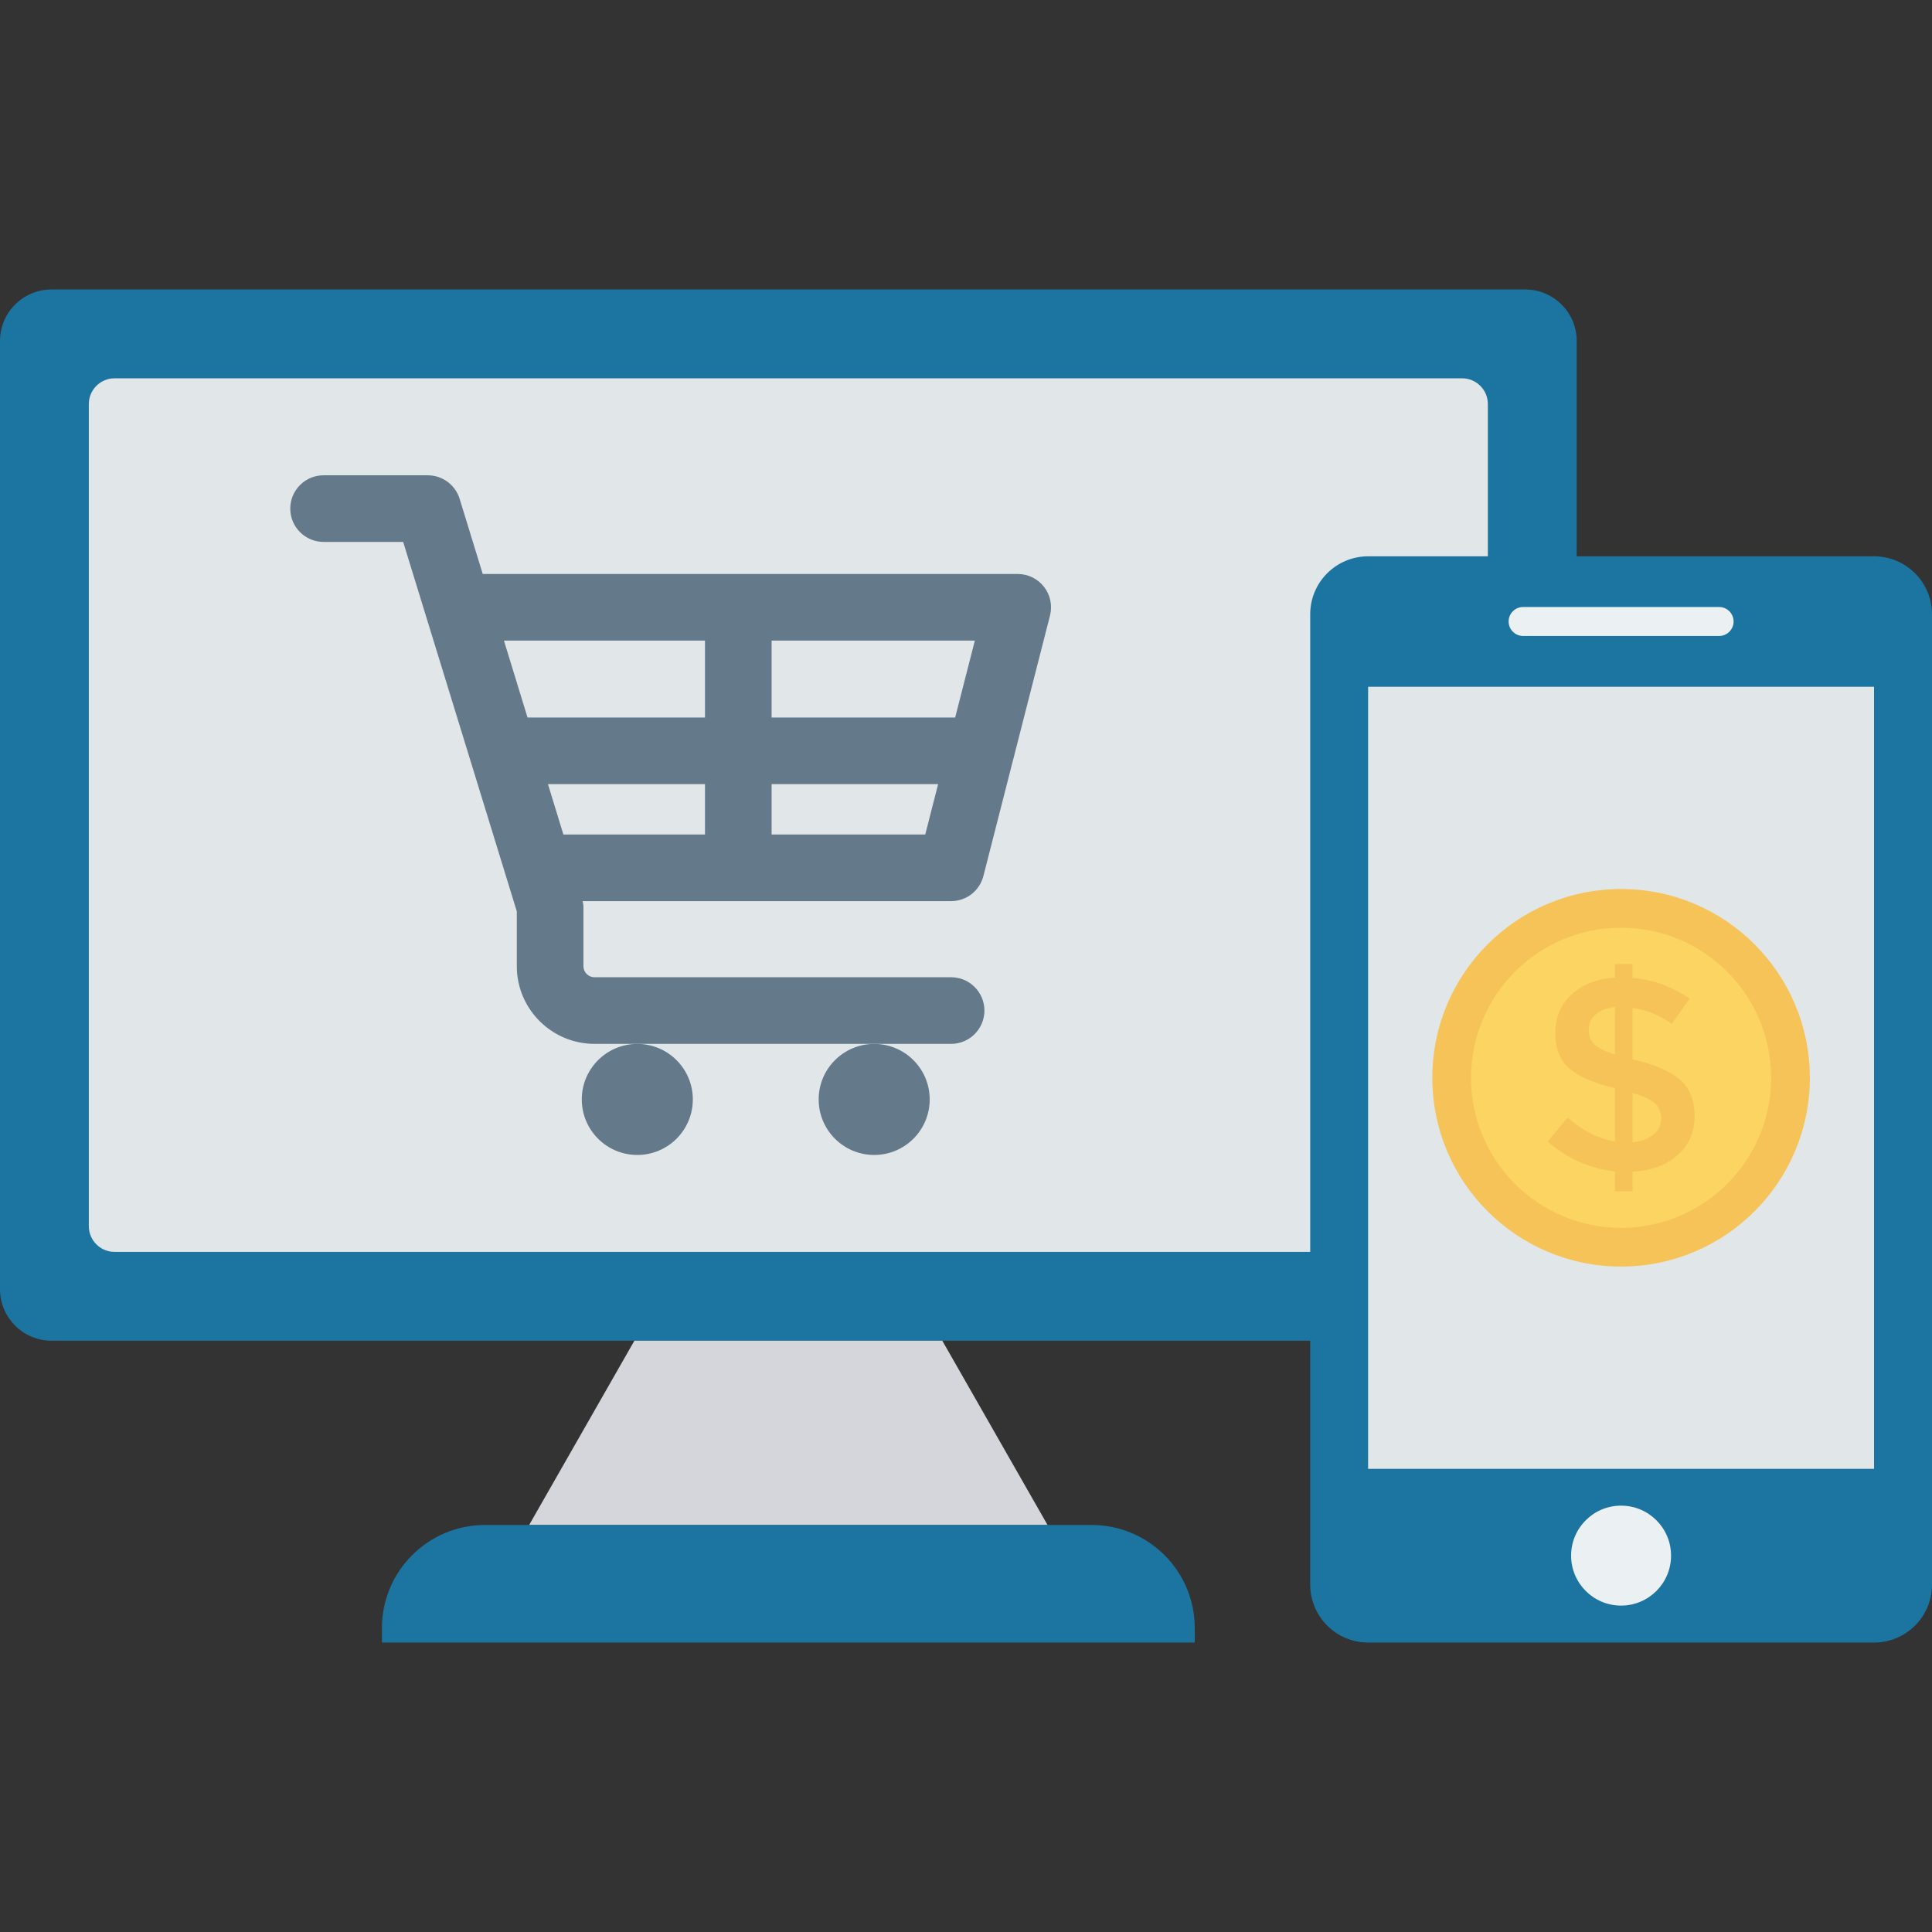 <?xml version="1.0" encoding="iso-8859-1"?>
<!-- Generator: Adobe Illustrator 19.0.0, SVG Export Plug-In . SVG Version: 6.00 Build 0)  -->
<svg version="1.1" id="Capa_1" xmlns="http://www.w3.org/2000/svg" xmlns:xlink="http://www.w3.org/1999/xlink" x="0px" y="0px"
	 viewBox="0 0 468.293 468.293" style="enable-background:new 0 0 468.293 468.293;" xml:space="preserve">
<rect x="0" y="0" width="468.293" height="468.293" fill="#333333" stroke="none"/>
<path style="fill:#1C75A1;" d="M369.682,324.969H12.488C5.591,324.969,0,319.378,0,312.481V82.654
	c0-6.897,5.591-12.488,12.488-12.488h357.194c6.897,0,12.488,5.591,12.488,12.488v229.828
	C382.17,319.378,376.579,324.969,369.682,324.969z"/>
<path style="fill:#E1E6E9;" d="M21.528,297.197V97.942c0-3.448,2.795-6.244,6.244-6.244h326.621c3.448,0,6.244,2.795,6.244,6.244
	v199.255c0,3.448-2.796,6.244-6.244,6.244H27.772C24.324,303.441,21.528,300.645,21.528,297.197z"/>
<polygon style="fill:#D5D6DB;" points="253.915,369.642 128.254,369.642 153.771,324.969 228.399,324.969 "/>
<g>
	<path style="fill:#1C75A1;" d="M289.589,398.127H92.58v-3.51c0-13.794,11.182-24.976,24.976-24.976h147.058
		c13.794,0,24.976,11.182,24.976,24.976V398.127z"/>
	<path style="fill:#1C75A1;" d="M454.251,134.844H331.62c-7.755,0-14.042,6.287-14.042,14.042v17.552v189.564v28.083
		c0,7.755,6.287,14.042,14.042,14.042h122.631c7.755,0,14.042-6.287,14.042-14.042v-28.083V166.438v-17.552
		C468.293,141.131,462.006,134.844,454.251,134.844z"/>
</g>
<rect x="331.614" y="166.462" style="fill:#E1E6E9;" width="122.63" height="189.565"/>
<g>
	<path style="fill:#EBF0F3;" d="M365.671,150.641L365.671,150.641c0-1.939,1.572-3.51,3.51-3.51h47.508
		c1.939,0,3.51,1.572,3.51,3.51l0,0c0,1.939-1.572,3.51-3.51,3.51h-47.508C367.242,154.151,365.671,152.58,365.671,150.641z"/>
	<circle style="fill:#EBF0F3;" cx="392.929" cy="377.063" r="12.113"/>
</g>
<g>
	<path style="fill:#64798A;" d="M230.538,218.422c3.69,0,6.907-2.502,7.822-6.071l16.148-63.147c0.62-2.418,0.084-4.983-1.446-6.954
		c-1.53-1.971-3.885-3.122-6.376-3.122H117.01l-5.605-18.224c-1.041-3.385-4.174-5.698-7.717-5.698H78.43
		c-4.458,0-8.074,3.616-8.074,8.074c0,4.458,3.616,8.074,8.074,8.074h19.291l27.544,89.545v13.283
		c0,10.387,8.452,18.839,18.839,18.839h86.433c4.458,0,8.074-3.617,8.074-8.074c0-4.458-3.616-8.074-8.074-8.074h-86.433
		c-1.482,0-2.691-1.209-2.691-2.691v-14.497c0-0.427-0.122-0.841-0.19-1.262H230.538z M132.817,190.063h38.065v12.211h-34.32
		L132.817,190.063z M187.03,202.274v-12.211h40.361l-3.124,12.211H187.03z M231.521,173.915H187.03v-18.64h49.259L231.521,173.915z
		 M170.882,155.275v18.64h-43.017l-5.716-18.64H170.882z"/>
	<circle style="fill:#64798A;" cx="154.474" cy="266.49" r="13.456"/>
	<circle style="fill:#64798A;" cx="211.893" cy="266.49" r="13.456"/>
</g>
<circle style="fill:#F6C358;" cx="392.929" cy="261.245" r="45.755"/>
<circle style="fill:#FCD462;" cx="392.929" cy="261.245" r="36.371"/>
<path style="fill:#F6C358;" d="M391.475,288.768v-4.852c-6.074-0.619-11.526-3.034-16.35-7.242l4.852-5.782
	c3.721,3.234,7.551,5.16,11.499,5.782v-12.894c-5.008-1.195-8.676-2.769-11.001-4.719c-2.326-1.95-3.489-4.841-3.489-8.673
	c0-3.832,1.336-6.966,4.019-9.406c2.683-2.437,6.171-3.764,10.471-3.986v-3.324h4.251v3.389c4.873,0.357,9.481,2.017,13.825,4.987
	l-4.322,6.115c-2.926-2.082-6.09-3.367-9.503-3.856v12.494h0.2c5.095,1.198,8.838,2.815,11.228,4.852
	c2.396,2.039,3.591,4.998,3.591,8.873c0,3.878-1.374,7.037-4.121,9.471c-2.748,2.439-6.377,3.767-10.898,3.989v4.784H391.475z
	 M386.786,245.869c-1.13,0.995-1.693,2.236-1.693,3.721s0.443,2.658,1.331,3.521c0.882,0.865,2.569,1.696,5.052,2.493v-11.499
	C389.479,244.284,387.916,244.871,386.786,245.869z M400.778,275.011c1.239-1.017,1.861-2.301,1.861-3.854
	c0-1.55-0.487-2.78-1.46-3.689c-0.979-0.909-2.796-1.761-5.452-2.558v11.961C397.852,276.652,399.534,276.03,400.778,275.011z"/>
<g>
</g>
<g>
</g>
<g>
</g>
<g>
</g>
<g>
</g>
<g>
</g>
<g>
</g>
<g>
</g>
<g>
</g>
<g>
</g>
<g>
</g>
<g>
</g>
<g>
</g>
<g>
</g>
<g>
</g>
</svg>
